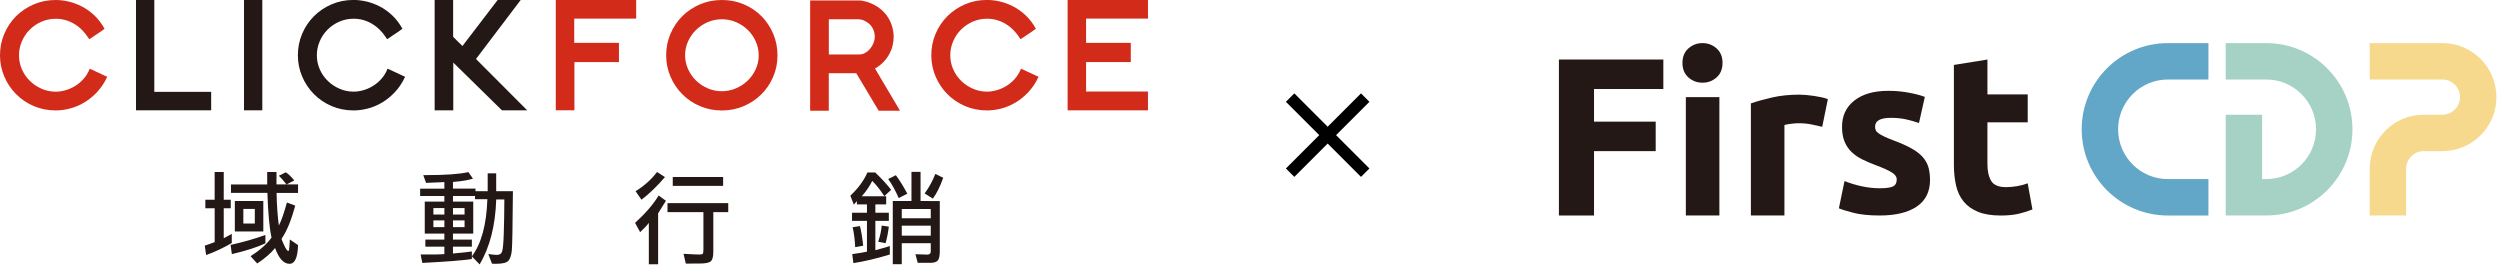 <svg width="348" height="37" viewBox="0 0 348 37" fill="none" xmlns="http://www.w3.org/2000/svg">
<path d="M217 29.998V8.286H231.537V12.391H221.888V16.933H230.473V21.038H221.888V29.998H217Z" fill="#231815"/>
<path d="M239.776 8.757C239.776 9.614 239.5 10.289 238.946 10.777C238.392 11.268 237.739 11.512 236.987 11.512C236.234 11.512 235.581 11.268 235.027 10.777C234.474 10.286 234.198 9.614 234.198 8.757C234.198 7.901 234.474 7.229 235.027 6.738C235.584 6.247 236.237 6 236.987 6C237.737 6 238.392 6.247 238.946 6.735C239.5 7.226 239.776 7.901 239.776 8.757ZM239.338 29.997H234.669V13.52H239.338V29.997Z" fill="#231815"/>
<path d="M253.655 17.654C253.237 17.55 252.746 17.441 252.182 17.325C251.618 17.211 251.011 17.153 250.366 17.153C250.073 17.153 249.722 17.18 249.316 17.231C248.909 17.284 248.6 17.34 248.392 17.402V29.997H243.723V14.396C244.558 14.103 245.545 13.827 246.684 13.566C247.821 13.305 249.091 13.174 250.491 13.174C250.743 13.174 251.045 13.191 251.401 13.22C251.756 13.252 252.11 13.293 252.465 13.346C252.821 13.399 253.174 13.462 253.529 13.535C253.885 13.607 254.187 13.697 254.439 13.801L253.655 17.654Z" fill="#231815"/>
<path d="M261.674 26.206C262.53 26.206 263.137 26.122 263.493 25.955C263.848 25.788 264.025 25.464 264.025 24.985C264.025 24.61 263.795 24.281 263.335 23.998C262.876 23.715 262.177 23.398 261.236 23.043C260.503 22.772 259.84 22.489 259.245 22.196C258.65 21.903 258.145 21.553 257.726 21.146C257.308 20.74 256.983 20.254 256.754 19.69C256.524 19.127 256.41 18.447 256.41 17.653C256.41 16.108 256.983 14.886 258.132 13.989C259.281 13.091 260.858 12.642 262.864 12.642C263.868 12.642 264.828 12.731 265.747 12.908C266.666 13.084 267.397 13.278 267.938 13.488L267.123 17.124C266.581 16.935 265.991 16.768 265.353 16.623C264.717 16.478 264.001 16.403 263.207 16.403C261.744 16.403 261.013 16.809 261.013 17.624C261.013 17.813 261.045 17.98 261.108 18.125C261.171 18.273 261.296 18.413 261.485 18.548C261.671 18.684 261.928 18.831 262.252 18.989C262.576 19.146 262.987 19.32 263.49 19.509C264.513 19.888 265.358 20.261 266.028 20.631C266.695 20.999 267.222 21.398 267.609 21.823C267.996 22.252 268.267 22.726 268.425 23.246C268.582 23.766 268.659 24.371 268.659 25.058C268.659 26.683 268.047 27.914 266.826 28.746C265.604 29.578 263.875 29.997 261.642 29.997C260.179 29.997 258.962 29.871 257.992 29.622C257.02 29.37 256.347 29.162 255.972 28.995L256.756 25.205C257.549 25.517 258.365 25.764 259.199 25.94C260.036 26.117 260.861 26.206 261.674 26.206Z" fill="#231815"/>
<path d="M271.983 9.038L276.651 8.286V13.143H282.258V17.028H276.649V22.823C276.649 23.805 276.821 24.589 277.167 25.172C277.51 25.757 278.207 26.05 279.249 26.05C279.75 26.05 280.268 26.002 280.8 25.91C281.332 25.816 281.818 25.685 282.256 25.518L282.914 29.154C282.35 29.383 281.724 29.582 281.034 29.748C280.345 29.915 279.498 30 278.497 30C277.222 30 276.168 29.828 275.333 29.482C274.496 29.139 273.829 28.658 273.328 28.041C272.827 27.424 272.477 26.679 272.278 25.801C272.08 24.923 271.981 23.953 271.981 22.886V9.038H271.983Z" fill="#231815"/>
<path d="M301.77 11.068H307.416V6H301.77C295.143 6 289.771 11.372 289.771 18C289.771 24.628 295.143 30 301.77 30H307.416V24.93H301.77C297.941 24.93 294.84 21.826 294.84 18C294.84 14.171 297.944 11.068 301.77 11.068Z" fill="#63A7C8"/>
<path d="M339.986 6H329.868V11.068H339.986C341.338 11.068 342.436 12.163 342.436 13.518C342.436 14.87 341.34 15.968 339.986 15.968H337.378C333.288 15.968 329.967 19.238 329.87 23.304H329.861V29.997H334.928V23.304H334.945C335.039 22.037 336.084 21.035 337.376 21.035H339.983C344.134 21.035 347.501 17.671 347.501 13.518C347.501 9.365 344.137 6 339.986 6Z" fill="#F6D98C"/>
<path d="M315.462 6H309.816V11.068H315.462C319.291 11.068 322.392 14.171 322.392 17.997C322.392 21.826 319.288 24.927 315.462 24.927H314.886V15.968H309.819V24.93V29.997H314.886H315.462C322.089 29.997 327.462 24.625 327.462 17.997C327.459 11.372 322.087 6 315.462 6Z" fill="#A6D2C5"/>
<path d="M190.622 14.171L189.451 13L184.811 17.64L180.17 13L179 14.171L183.64 18.811L179 23.451L180.17 24.622L184.811 19.981L189.451 24.622L190.622 23.451L185.981 18.811L190.622 14.171Z" fill="black"/>
<g clip-path="url(#clip0_6891_45412)">
<path d="M14.926 10.692C14.53 11.534 14.052 12.247 13.496 12.835C12.94 13.424 12.342 13.907 11.704 14.283C11.066 14.661 10.407 14.935 9.724 15.111C9.042 15.287 8.386 15.371 7.758 15.371C6.659 15.371 5.635 15.169 4.693 14.763C3.748 14.357 2.929 13.803 2.232 13.096C1.536 12.393 0.99 11.574 0.594 10.644C0.198 9.721 0 8.734 0 7.689C0 6.644 0.198 5.654 0.594 4.717C0.99 3.777 1.536 2.962 2.232 2.265C2.929 1.569 3.748 1.018 4.693 0.609C5.639 0.203 6.663 0 7.762 0C8.332 0 8.929 0.074 9.554 0.216C10.175 0.362 10.793 0.592 11.4 0.903C12.008 1.214 12.585 1.626 13.127 2.134C13.67 2.641 14.144 3.266 14.557 4.007C14.233 4.254 13.899 4.49 13.547 4.714C13.195 4.94 12.823 5.19 12.428 5.464C11.827 4.507 11.127 3.79 10.328 3.32C9.53 2.847 8.676 2.614 7.768 2.614C7.052 2.614 6.379 2.752 5.758 3.026C5.133 3.304 4.594 3.672 4.13 4.139C3.669 4.602 3.304 5.143 3.041 5.762C2.778 6.377 2.645 7.023 2.645 7.689C2.645 8.399 2.785 9.065 3.062 9.681C3.342 10.3 3.717 10.834 4.195 11.294C4.669 11.75 5.215 12.108 5.833 12.372C6.448 12.633 7.093 12.764 7.768 12.764C8.164 12.764 8.594 12.704 9.055 12.579C9.516 12.457 9.967 12.264 10.407 12C10.847 11.74 11.25 11.405 11.615 10.999C11.98 10.594 12.274 10.114 12.496 9.562L14.926 10.692Z" fill="#D22B19"/>
<path d="M29.391 15.355H18.93V0H21.479V12.785H29.395V15.355H29.391Z" fill="#231815"/>
<path d="M36.514 15.355H33.965V0H36.514V15.355Z" fill="#231815"/>
<path d="M56.39 10.692C55.994 11.534 55.519 12.247 54.959 12.835C54.403 13.424 53.806 13.907 53.167 14.283C52.529 14.661 51.87 14.935 51.188 15.111C50.505 15.287 49.85 15.371 49.222 15.371C48.123 15.371 47.099 15.168 46.157 14.763C45.211 14.357 44.392 13.803 43.696 13.096C43 12.393 42.453 11.574 42.057 10.644C41.662 9.714 41.464 8.727 41.464 7.682C41.464 6.637 41.662 5.647 42.057 4.71C42.453 3.773 43 2.959 43.696 2.259C44.392 1.562 45.211 1.011 46.157 0.602C47.102 0.196 48.123 -0.007 49.222 -0.007C49.792 -0.007 50.389 0.068 51.014 0.21C51.635 0.355 52.253 0.585 52.86 0.896C53.468 1.207 54.045 1.62 54.587 2.127C55.13 2.634 55.605 3.26 56.017 4C55.693 4.247 55.359 4.484 55.007 4.707C54.656 4.933 54.284 5.183 53.888 5.457C53.287 4.5 52.587 3.784 51.789 3.314C50.99 2.84 50.137 2.607 49.229 2.607C48.512 2.607 47.84 2.746 47.218 3.019C46.594 3.297 46.054 3.665 45.59 4.132C45.129 4.595 44.764 5.136 44.501 5.755C44.239 6.37 44.105 7.016 44.105 7.682C44.105 8.392 44.245 9.058 44.522 9.674C44.798 10.293 45.177 10.827 45.655 11.287C46.13 11.743 46.676 12.102 47.293 12.365C47.908 12.626 48.553 12.758 49.229 12.758C49.625 12.758 50.055 12.697 50.515 12.572C50.976 12.45 51.427 12.257 51.867 11.993C52.307 11.733 52.71 11.398 53.075 10.993C53.441 10.587 53.734 10.107 53.956 9.556L56.39 10.692Z" fill="#231815"/>
<path d="M73.384 15.355H69.868L63.096 8.71V15.355H60.502V0H63.076V5.119C63.281 5.336 63.496 5.556 63.724 5.772C63.95 5.988 64.168 6.201 64.373 6.404L69.271 0H72.479L66.257 8.21L73.384 15.355Z" fill="#231815"/>
<path d="M88.552 2.59H79.934V5.965H86.156V8.643H79.958V15.351H77.364V0H88.552V2.59Z" fill="#D22B19"/>
<path d="M108.226 7.689C108.226 8.778 108.021 9.792 107.612 10.729C107.202 11.666 106.646 12.477 105.943 13.167C105.239 13.857 104.417 14.398 103.482 14.79C102.543 15.182 101.546 15.378 100.492 15.378C99.393 15.378 98.369 15.175 97.423 14.77C96.478 14.364 95.659 13.809 94.962 13.103C94.266 12.399 93.72 11.581 93.324 10.651C92.928 9.721 92.73 8.734 92.73 7.689C92.73 6.644 92.928 5.654 93.324 4.717C93.72 3.78 94.266 2.965 94.962 2.265C95.659 1.569 96.478 1.018 97.423 0.609C98.369 0.203 99.393 0 100.492 0C101.591 0 102.615 0.203 103.56 0.609C104.506 1.014 105.321 1.569 106.011 2.265C106.7 2.962 107.243 3.78 107.639 4.717C108.028 5.65 108.226 6.641 108.226 7.689ZM105.611 7.689C105.611 7.023 105.475 6.384 105.205 5.772C104.932 5.163 104.564 4.629 104.096 4.173C103.628 3.716 103.086 3.351 102.468 3.084C101.853 2.817 101.191 2.681 100.488 2.681C99.785 2.681 99.126 2.817 98.508 3.084C97.894 3.354 97.352 3.716 96.88 4.173C96.413 4.629 96.041 5.163 95.771 5.772C95.498 6.381 95.365 7.02 95.365 7.689C95.365 8.359 95.501 8.994 95.771 9.606C96.044 10.215 96.413 10.749 96.88 11.206C97.348 11.662 97.891 12.024 98.508 12.294C99.123 12.565 99.785 12.697 100.488 12.697C101.147 12.697 101.785 12.568 102.4 12.315C103.014 12.061 103.56 11.71 104.038 11.26C104.516 10.81 104.895 10.279 105.181 9.671C105.468 9.059 105.611 8.399 105.611 7.689Z" fill="#D22B19"/>
<path d="M125.285 15.418H122.316L119.193 10.191H115.366V15.418H112.772V0.064H119.674C119.705 0.064 119.773 0.071 119.882 0.084C119.991 0.098 120.114 0.121 120.244 0.148C120.377 0.179 120.507 0.209 120.64 0.247C120.773 0.284 120.875 0.318 120.947 0.345C121.561 0.578 122.091 0.872 122.531 1.227C122.971 1.582 123.326 1.971 123.596 2.394C123.865 2.816 124.07 3.263 124.2 3.733C124.33 4.203 124.398 4.673 124.398 5.136C124.398 5.498 124.353 5.88 124.265 6.279C124.176 6.678 124.029 7.073 123.824 7.466C123.62 7.858 123.353 8.23 123.022 8.588C122.691 8.943 122.285 9.261 121.8 9.535L125.285 15.418ZM121.77 5.139C121.77 4.676 121.657 4.243 121.428 3.844C121.2 3.445 120.831 3.121 120.319 2.877C120.2 2.82 120.066 2.772 119.913 2.735C119.759 2.698 119.647 2.681 119.572 2.681H115.373V7.581H119.572C119.892 7.581 120.186 7.506 120.452 7.351C120.715 7.199 120.947 6.999 121.145 6.752C121.343 6.505 121.497 6.242 121.606 5.958C121.715 5.674 121.77 5.4 121.77 5.139Z" fill="#D22B19"/>
<path d="M144.566 10.692C144.17 11.534 143.693 12.247 143.136 12.835C142.58 13.424 141.983 13.907 141.344 14.283C140.706 14.661 140.047 14.935 139.365 15.111C138.682 15.287 138.027 15.371 137.399 15.371C136.3 15.371 135.276 15.168 134.33 14.763C133.385 14.357 132.562 13.803 131.869 13.096C131.173 12.393 130.627 11.574 130.231 10.644C129.835 9.714 129.637 8.727 129.637 7.682C129.637 6.637 129.835 5.647 130.231 4.71C130.627 3.773 131.173 2.959 131.869 2.259C132.565 1.562 133.385 1.011 134.33 0.602C135.276 0.196 136.296 -0.007 137.399 -0.007C137.969 -0.007 138.566 0.068 139.191 0.21C139.812 0.355 140.43 0.585 141.037 0.896C141.645 1.207 142.221 1.62 142.764 2.127C143.307 2.634 143.781 3.26 144.194 4C143.87 4.247 143.536 4.484 143.184 4.707C142.832 4.933 142.457 5.183 142.061 5.457C141.46 4.5 140.761 3.784 139.962 3.314C139.163 2.84 138.31 2.607 137.402 2.607C136.682 2.607 136.013 2.746 135.392 3.019C134.77 3.297 134.228 3.665 133.764 4.132C133.303 4.595 132.938 5.136 132.675 5.755C132.412 6.37 132.279 7.016 132.279 7.682C132.279 8.392 132.419 9.058 132.695 9.674C132.975 10.293 133.351 10.827 133.828 11.287C134.306 11.743 134.849 12.102 135.467 12.365C136.081 12.626 136.726 12.758 137.402 12.758C137.798 12.758 138.225 12.697 138.689 12.572C139.15 12.45 139.6 12.257 140.04 11.993C140.481 11.733 140.883 11.398 141.249 10.993C141.614 10.587 141.907 10.107 142.129 9.556L144.566 10.692Z" fill="#D22B19"/>
<path d="M159.8 15.355H148.611V0H159.8V2.59H151.181V5.965H157.404V8.643H151.181V12.737H159.8V15.355Z" fill="#D22B19"/>
<path d="M29.879 28.988H28.586V27.801H29.879V23.94H31.145V27.801H32.122V28.988H31.145V33.161C31.302 33.08 31.47 32.988 31.654 32.887C31.876 32.779 32.077 32.664 32.262 32.545V33.827C31.115 34.5 29.927 35.058 28.695 35.504L28.504 34.196C28.753 34.104 28.999 34.02 29.248 33.935C29.497 33.854 29.705 33.776 29.883 33.702V28.988H29.879ZM36.944 32.711V33.871C35.815 34.408 34.258 34.909 32.275 35.372L32.098 34.091C33.729 33.736 35.347 33.276 36.944 32.711ZM32.152 26.861V25.675H37.194V23.94H38.487V25.671H41.487V26.858H38.501C38.528 28.512 38.634 30.026 38.818 31.399C39.166 30.716 39.539 29.648 39.934 28.194L41.092 28.616C40.569 30.608 39.938 32.146 39.204 33.228C39.204 33.347 39.327 33.665 39.576 34.182C39.815 34.693 40.006 34.946 40.153 34.946C40.235 34.946 40.3 34.408 40.344 33.337L41.487 34.114C41.443 35.852 41.047 36.721 40.303 36.721C39.487 36.721 38.815 35.991 38.293 34.523C37.695 35.261 36.866 35.977 35.801 36.677L34.88 35.666C36.173 34.838 37.146 33.976 37.798 33.073C37.514 31.808 37.32 29.735 37.221 26.851H32.152V26.861ZM32.688 27.977H36.654V32.221H32.688V27.977ZM35.47 29.083H33.873V31.115H35.47V29.083ZM39.877 25.675C39.453 25.13 39.102 24.724 38.815 24.461L39.791 23.984C40.167 24.238 40.559 24.616 40.962 25.117L39.877 25.675Z" fill="#231815"/>
<path d="M65.684 35.686V36.055C64.462 36.244 62.165 36.427 58.786 36.599L58.55 35.426H60.284C60.827 35.426 61.349 35.409 61.854 35.372V34.334H59.209V33.353H61.854V32.521H59.127V28.061H61.854V27.284H58.482V26.259H61.854V25.346C61.544 25.373 61.165 25.39 60.724 25.4C60.284 25.417 59.81 25.438 59.304 25.454L58.919 24.376C59.001 24.376 59.117 24.376 59.264 24.376C62.045 24.376 64.022 24.234 65.199 23.953L65.834 24.866C65.257 25.066 64.329 25.221 63.052 25.329V26.256H66.192V26.611H67.885V24.129H69.07V26.611H71.397C71.36 31.45 71.309 34.195 71.247 34.851C71.183 35.497 71.032 35.97 70.793 36.271C70.554 36.572 69.967 36.721 69.032 36.721C68.82 36.721 68.636 36.718 68.483 36.708L67.974 35.358C68.479 35.44 68.879 35.48 69.172 35.48C69.531 35.48 69.763 35.338 69.875 35.057C69.995 34.777 70.077 33.938 70.124 32.548C70.169 31.149 70.2 29.553 70.206 27.761H69.076C68.957 31.406 68.186 34.422 66.762 36.806L65.684 35.686ZM61.858 29.86V28.961H60.328V29.86H61.858ZM61.858 31.619V30.679H60.328V31.619H61.858ZM65.684 35.673C66.998 33.935 67.718 31.291 67.844 27.733H66.124V27.284H63.052V28.061H65.875V32.521H63.052V33.353H65.684V34.334H63.052V35.287C64.366 35.169 65.24 35.074 65.684 35V35.673ZM64.667 29.86V28.961H63.056V29.86H64.667ZM64.667 31.619V30.679H63.056V31.619H64.667Z" fill="#231815"/>
<path d="M91.611 36.789H90.317V31.02C90.088 31.348 89.682 31.781 89.105 32.316L88.402 31.02C89.863 29.692 90.955 28.424 91.679 27.213L92.699 27.95C92.232 28.677 91.87 29.259 91.611 29.695V36.789ZM92.559 24.65C91.477 25.915 90.389 26.963 89.296 27.801L88.47 26.615C89.682 25.867 90.679 24.978 91.457 23.94L92.559 24.65ZM99.294 29.533V35.031C99.294 35.721 99.178 36.167 98.949 36.366C98.71 36.576 98.208 36.681 97.447 36.681L95.464 36.694L95.147 35.332L97.075 35.426C97.157 35.426 97.236 35.426 97.311 35.426C97.567 35.426 97.734 35.399 97.805 35.345C97.881 35.281 97.915 35.092 97.915 34.774V29.533H92.914V28.278H101.372V29.533H99.294ZM93.648 25.877V24.637H100.659V25.877H93.648Z" fill="#231815"/>
<path d="M119.278 27.991L118.851 28.481L118.37 27.24C119.489 26.175 120.278 25.1 120.739 24.007H121.827C122.718 24.853 123.456 25.657 124.046 26.422L123.097 27.308C122.554 26.462 121.995 25.752 121.418 25.181C121.042 25.935 120.554 26.648 119.957 27.321H123.357V28.454H121.851V29.614H123.725V30.746H121.851V34.828C122.182 34.726 122.514 34.638 122.841 34.554C123.145 34.479 123.483 34.378 123.862 34.239V35.426C122.053 35.981 120.363 36.38 118.793 36.627L118.629 35.372C119.602 35.237 120.285 35.122 120.681 35.031V30.746H118.602V29.614H120.681V28.454H119.278V27.991ZM119.042 34.402C118.988 33.303 118.868 32.38 118.684 31.632L119.704 31.47C119.879 32.126 120.029 33.035 120.158 34.199L119.042 34.402ZM123.725 31.551C123.623 32.38 123.473 33.147 123.271 33.857L122.251 33.651C122.527 32.795 122.688 32.045 122.732 31.399L123.725 31.551ZM125.101 27.568C124.65 26.54 124.165 25.657 123.64 24.92L124.701 24.39C125.207 25.052 125.739 25.911 126.299 26.966L125.101 27.568ZM130.818 27.991V34.99C130.818 35.609 130.729 36.028 130.555 36.244C130.371 36.471 130.019 36.586 129.494 36.586H127.746L127.429 35.386L129.067 35.44C129.398 35.44 129.562 35.294 129.562 35.004V33.857H125.527V36.775H124.275V27.977H126.876V23.926H128.142V27.977L130.818 27.991ZM125.527 30.378H129.562V29.096H125.527V30.378ZM125.527 32.806H129.562V31.416H125.527V32.806ZM131.299 24.744C130.849 25.999 130.367 26.97 129.852 27.649L128.708 26.925C129.323 26.097 129.818 25.194 130.197 24.21L131.299 24.744Z" fill="#231815"/>
</g>
<defs>
<clipPath id="clip0_6891_45412">
<rect width="159.799" height="36.802" fill="white"/>
</clipPath>
</defs>
</svg>
